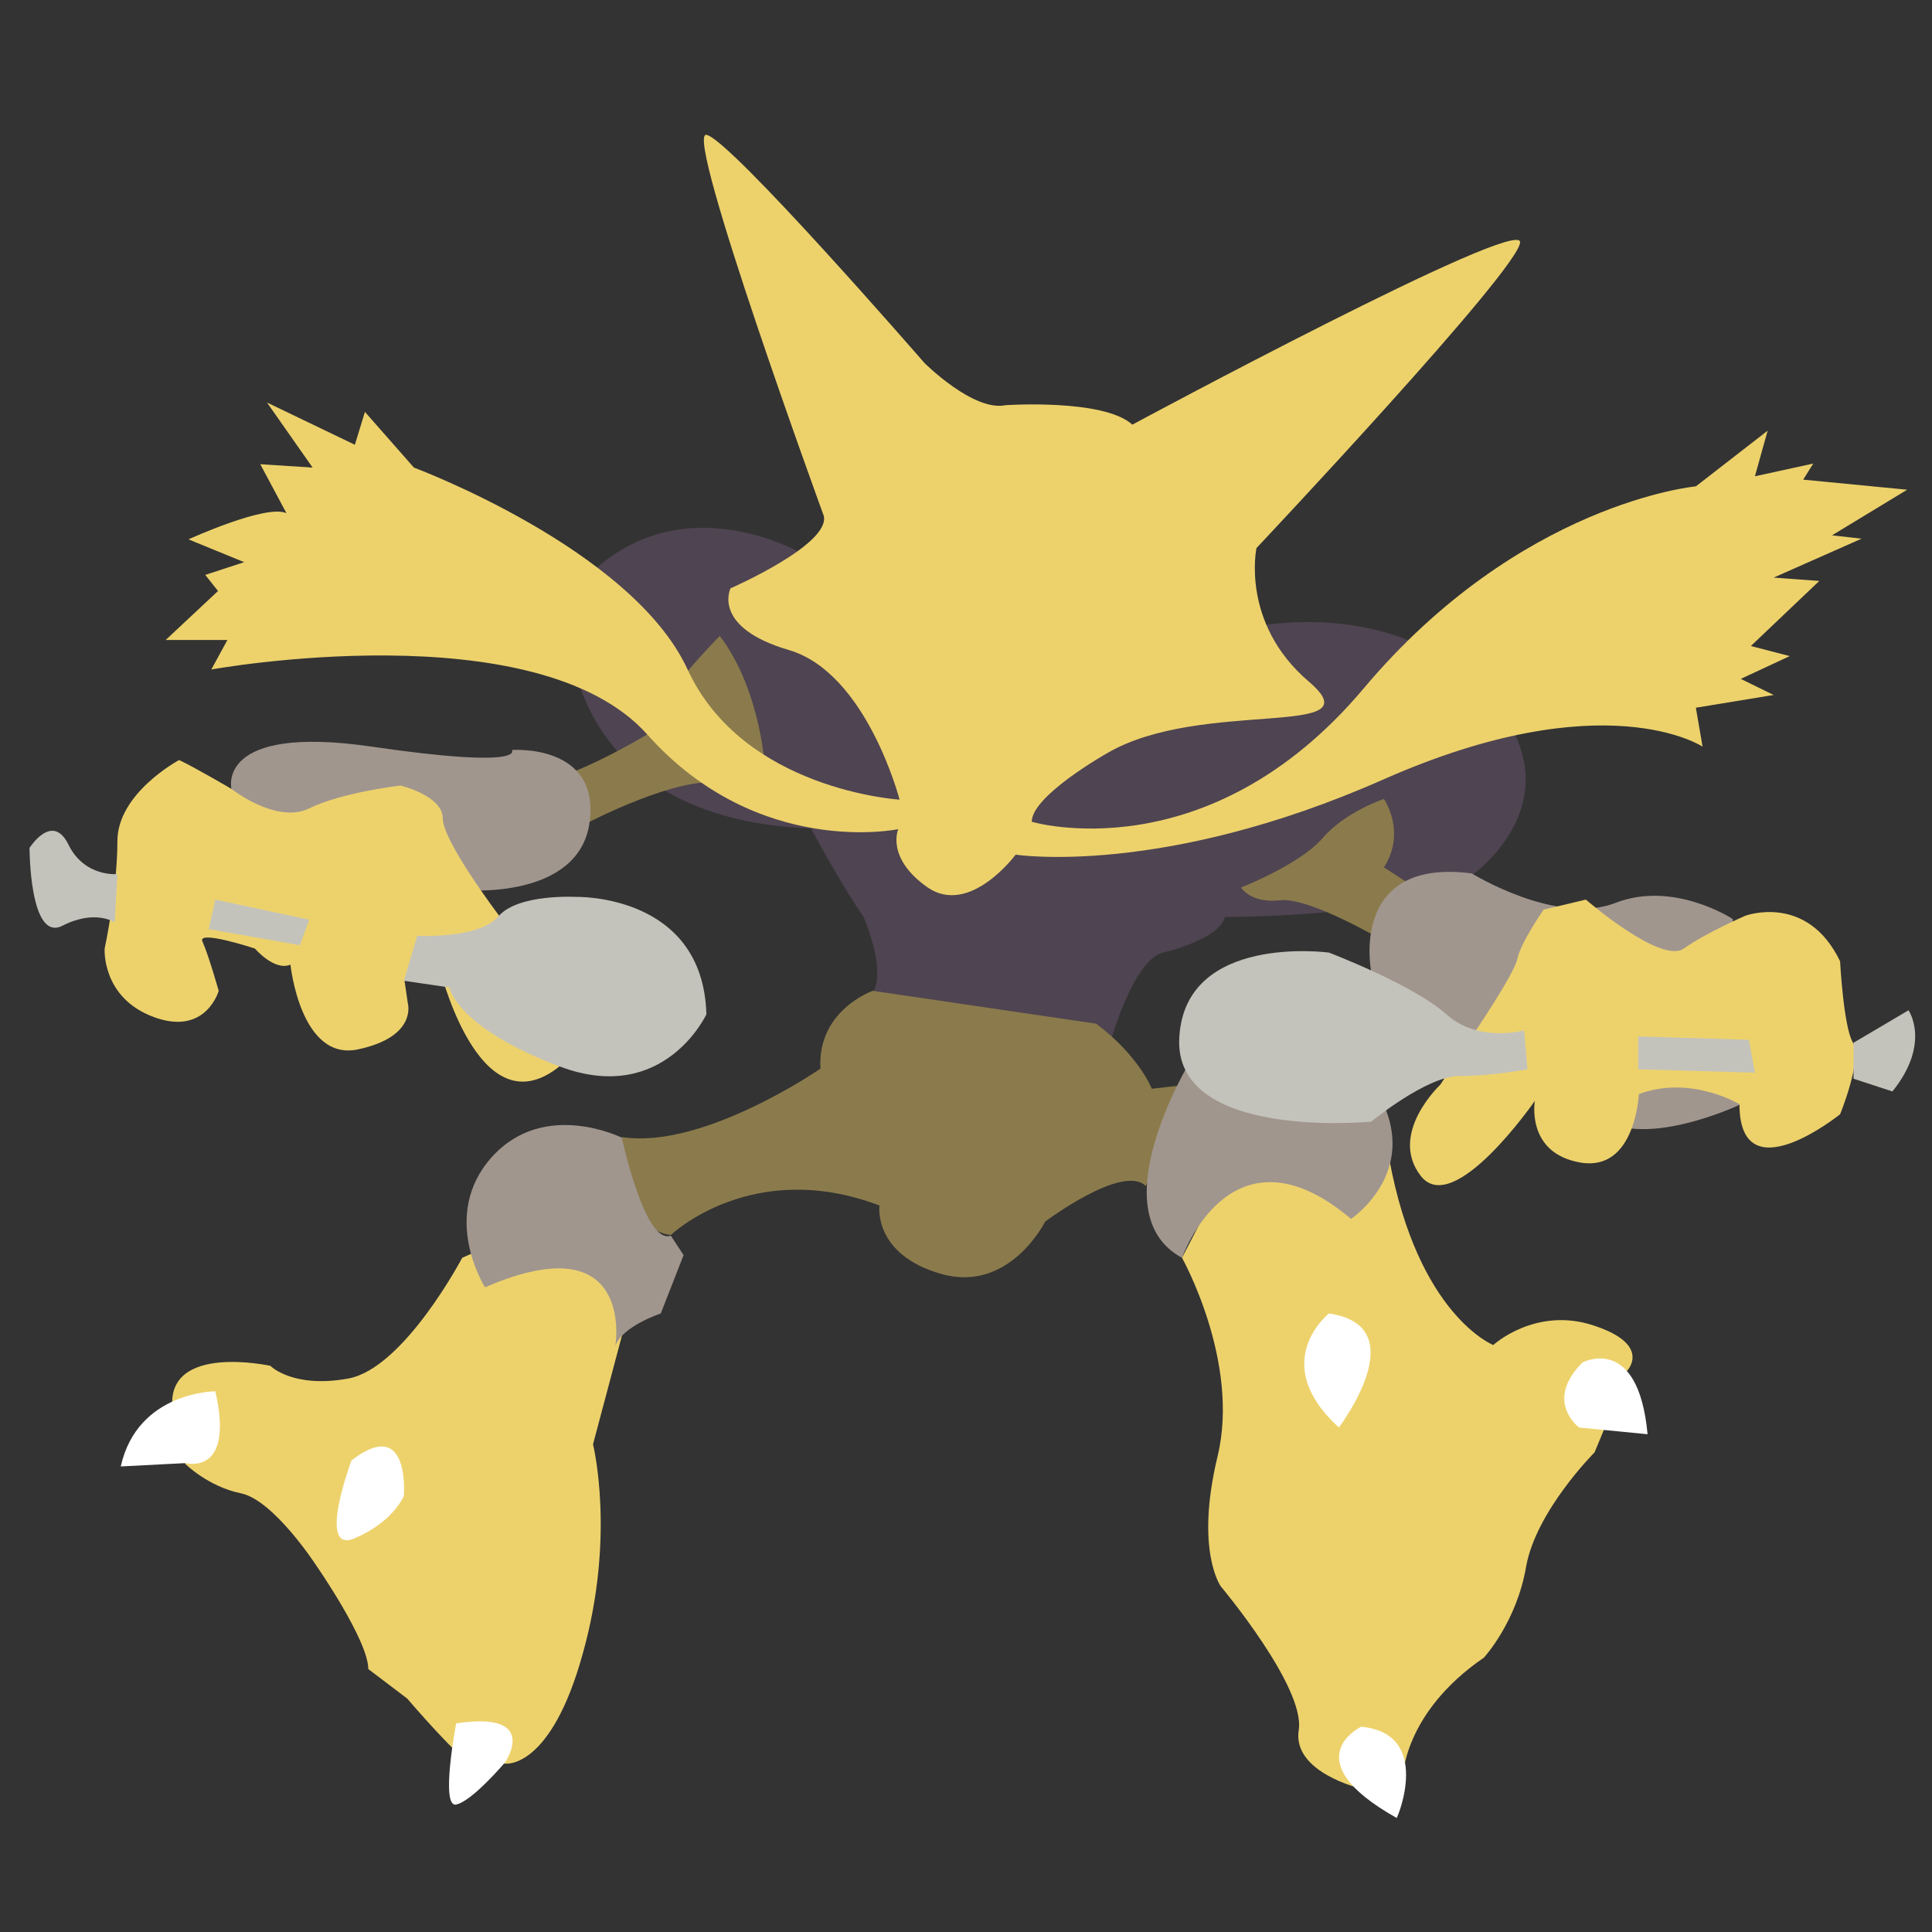 <?xml version="1.0" encoding="utf-8"?>
<!-- Generator: Adobe Illustrator 23.0.4, SVG Export Plug-In . SVG Version: 6.00 Build 0)  -->
<svg version="1.1" id="Layer_1" xmlns="http://www.w3.org/2000/svg" xmlns:xlink="http://www.w3.org/1999/xlink" x="0px" y="0px"
	 viewBox="0 0 288 288" style="enable-background:new 0 0 288 288;" xml:space="preserve">
<rect x="0" y="0" width="288" height="288" fill="#333333" stroke="none"/>
<style type="text/css">
	.st0{fill:#4F4451;}
	.st1{fill:#8B7B4C;}
	.st2{fill:#EDD26C;}
	.st3{fill:#A1968E;}
	.st4{fill:#FFFFFF;}
	.st5{fill:#C4C3BB;}
</style>
<path class="st0" d="M119.9,82.7c0,0-20.9-12.6-35.4,6.8c0,0-2.9,32.5,36.4,34c0,0,4.4,8.3,7.8,13.1c0,0,3.4,7.8,1.5,11.2
	c0,0,4.9,16,35.4,7.3c0,0,3.4-12.1,7.8-13.1c0,0,8.3-1.9,9.2-5.3c0,0,30.1,0,36.9-6.3c0,0,16.5-11.6,1.9-27.2
	c-14.6-15.5-37.4-9.2-37.4-9.2L119.9,82.7z"/>
<path class="st1" d="M107.3,94.8c0,0-9.7,9.7-10.7,14.6c0,0-13.6,8.3-18.9,7.3l10.2,5.8c0,0,13.1-6.8,19.4-5.8s6.8-1.5,6.8-1.5
	S113.6,103.1,107.3,94.8z"/>
<path class="st1" d="M206.3,119.1c0,0,3.4,4.9,0,10.2l6.8,4.4l-7.3,6.3c0,0-10.7-6.3-15-5.8c-4.4,0.5-5.8-1.9-5.8-1.9
	s8.7-3.4,12.1-7.3C200.5,121,206.3,119.1,206.3,119.1z"/>
<path class="st1" d="M130.1,147.7c0,0-8.3,2.9-7.8,11.6c0,0-17.5,12.1-29.6,10.2c0,0-0.5,13.6,7.3,14.6c0,0,12.1-11.6,31.1-4.4
	c0,0-1,7.3,9.2,10.2c10.2,2.9,15.5-7.8,15.5-7.8s11.6-8.7,15-5.3c0,0,5.8-13.1,5.3-15l-4.4,0.5c0,0-1.9-4.9-8.3-9.7L130.1,147.7z"/>
<path class="st2" d="M176.2,187.5c0,0,8.7,15.5,5.3,29.6c-3.4,14.1,0.5,19.4,0.5,19.4s12.6,15,11.6,21.4c-1,6.3,9.2,8.7,9.2,8.7
	l6.3-1.5c0,0,0-9.7,12.1-18c0,0,4.9-5.3,6.3-13.6c1.5-8.3,10.2-17,10.2-17l2.4-5.8l2.4-6.3c0,0,3.9-3.9-4.9-6.8
	c-8.7-2.9-15,2.9-15,2.9s-11.2-4.4-15.5-27.7l-21.8-2.9L176.2,187.5z"/>
<path class="st2" d="M68.9,187.5c0,0-8.7,16.5-17,18c-8.3,1.5-11.6-1.9-11.6-1.9s-15.5-3.4-14.6,6.3l1.9,8.3c0,0,3.4,3.4,8.3,4.4
	s11.2,10.7,11.2,10.7s7.8,11.2,7.8,15.5l5.8,4.4c0,0,8.3,9.7,9.7,9.7c1.5,0,4.9,0,4.9,0s6.8,1,11.6-16.5c4.9-17.5,1.5-31.1,1.5-31.1
	l5.8-21.8L85,180.3L68.9,187.5z"/>
<path class="st3" d="M72.3,191.9c0,0-6.8-10.7,1-19.4c7.8-8.7,19.4-2.9,19.4-2.9s3.4,16,7.3,14.6l1.9,2.9l-3.4,8.7
	c0,0-5.8,1.9-6.8,4.9C91.8,200.6,94.7,182.2,72.3,191.9z"/>
<path class="st3" d="M176.2,187.5c0,0,7.3-20.9,25.2-5.8c0,0,10.2-6.8,4.4-18c-5.8-11.2-28.2-5.8-28.2-5.8S163.6,180.7,176.2,187.5z
	"/>
<path class="st3" d="M204.4,144.8c0,0-3.4-17,15-14.6c0,0,12.6,7.8,21.4,4.4c8.7-3.4,17.5,2.4,17.5,2.4l1,27.7
	c0,0-16.5,7.8-22.3,0.5C231.1,157.9,204.9,151.6,204.4,144.8z"/>
<path class="st3" d="M34.5,117.6c0,0-2.4-9.7,20.9-6.3s20.9,0.5,20.9,0.5s13.1-1,11.6,10.7c-1.5,11.6-18.4,10.2-18.4,10.2
	S34.5,123.5,34.5,117.6z"/>
<path class="st2" d="M26.7,113.3c0,0-9.2,4.9-9.2,12.1s-1.9,16-1.9,16s-0.5,7.3,7.3,10.2c7.8,2.9,9.7-3.9,9.7-3.9s-1.5-5.3-2.4-7.3
	c-1-1.9,7.8,1,7.8,1s2.9,3.4,5.3,2.4c0,0,1.5,14.6,10.2,12.6c8.7-1.9,7.3-6.8,7.3-6.8l-0.5-3.4c0,0,4.9-2.9,5.3-1.5
	c0.5,1.5,6.3,23.8,18,14.1c11.6-9.7-9.2-22.3-9.2-22.3S66,125.4,66,122s-6.3-4.9-6.3-4.9s-8.7,1-13.6,3.4
	c-4.9,2.4-11.6-2.9-11.6-2.9S28.7,114.2,26.7,113.3z"/>
<path class="st2" d="M219.4,154.5c0,0,6.3-9.2,6.8-11.6c0.5-2.4,3.9-7.3,3.9-7.3l6.3-1.5c0,0,11.2,9.7,14.6,7.3s9.2-4.9,9.2-4.9
	s9.2-3.4,14.1,6.8c0,0,0.5,9.7,1.9,12.1c1.5,2.4-1.9,10.7-1.9,10.7s-15,12.1-15-1.5c0,0-7.3-4.4-15-1.5c0,0-0.5,11.6-8.7,10.2
	s-6.8-9.2-6.8-9.2s-12.1,17.5-17,11.2c-4.9-6.3,2.9-13.6,2.9-13.6L219.4,154.5z"/>
<path class="st2" d="M122.8,76.9c0,0-20.9-57.3-17.5-56.8c3.4,0.5,32.5,34,32.5,34s7.3,7.3,12.1,6.3c0,0,14.6-1,18.9,2.9
	c0,0,57.8-31.1,57.8-27.2s-39.3,45.6-39.3,45.6s-2.4,11.2,7.8,19.9c10.2,8.7-16,2.4-30.1,10.7c0,0-11.2,6.3-11.2,10.2
	c0,0,26.2,7.8,49.5-19.9s49.5-30.1,49.5-30.1l10.7-8.3l-1.9,6.8l8.7-1.9l-1.5,2.4l15.5,1.5l-11.2,6.8l4.4,0.5l-13.1,5.8l6.8,0.5
	l-10.2,9.7l5.8,1.5l-7.3,3.4l4.9,2.4l-11.6,1.9l1,5.8c0,0-14.6-9.7-47.6,4.9s-54.8,11.2-54.8,11.2s-6.8,9.2-13.1,4.9
	c-6.3-4.4-4.4-8.7-4.4-8.7s-20.9,4.4-37.4-14.1s-65-9.7-65-9.7l2.4-4.4h-9.2l7.8-7.3l-1.9-2.4l5.8-1.9l-8.3-3.4
	c0,0,11.6-5.3,14.6-3.9l-3.9-7.3l7.8,0.5l-6.8-9.7l13.1,6.3l1.5-4.9l7.3,8.3c0,0,32.5,12.1,40.8,30.1s31.6,19.4,31.6,19.4
	s-4.9-18.9-16.5-22.3s-8.7-9.2-8.7-9.2S123.8,81.2,122.8,76.9z"/>
<path class="st4" d="M32.1,207.4c0,0-11.6,0-14.1,11.2l9.7-0.5C27.7,218.1,35,220.1,32.1,207.4z"/>
<path class="st4" d="M60.2,223c0,0,1-12.1-7.8-5.3c0,0-5.3,14.1,0.5,11.6S60.2,223,60.2,223z"/>
<path class="st4" d="M68,256.9c0,0-2.4,12.6,0,12.1c2.4-0.5,7.3-6.3,7.3-6.3S80.6,255,68,256.9z"/>
<path class="st4" d="M198.1,195.8c0,0-9.2,7.3,1.5,17C199.5,212.8,211.2,197.7,198.1,195.8z"/>
<path class="st4" d="M235.9,203.1c0,0,8.3-4.4,9.7,10.7l-10.2-1C235.4,212.8,230.1,208.9,235.9,203.1z"/>
<path class="st4" d="M202.9,257.4c0,0-10.2,4.9,5.3,13.6C208.3,271,213.6,258.4,202.9,257.4z"/>
<path class="st5" d="M17.5,130.3c0,0-4.9,0.5-7.3-4.4c-2.4-4.9-5.8,0.5-5.8,0.5s0,14.1,4.9,11.6s7.8-0.5,7.8-0.5L17.5,130.3z"/>
<polygon class="st5" points="32.1,134.1 46.1,137.1 44.7,140.9 31.1,138.5 "/>
<path class="st5" d="M62.2,139.5c0,0,9.2,0.5,12.1-2.9c2.9-3.4,11.6-2.9,11.6-2.9s18.9-0.5,19.4,17.5c0,0-6.3,13.6-21.8,7.8
	S67,147.2,67,147.2l-6.8-1L62.2,139.5z"/>
<path class="st5" d="M276.2,155.5l8.3-4.9c0,0,3.4,4.9-2.4,12.1l-5.8-1.9V155.5z"/>
<polygon class="st5" points="244.2,154.5 260.7,155 261.6,159.9 244.2,159.4 "/>
<path class="st5" d="M227.2,153.6c0,0-6.8,1.9-11.6-2.4c-4.9-4.4-17.5-9.2-17.5-9.2s-21.4-2.9-22.3,12.6
	c-1,15.5,28.6,12.6,28.6,12.6s8.3-6.8,13.1-6.8c4.9,0,10.2-1,10.2-1L227.2,153.6z"/>
</svg>
